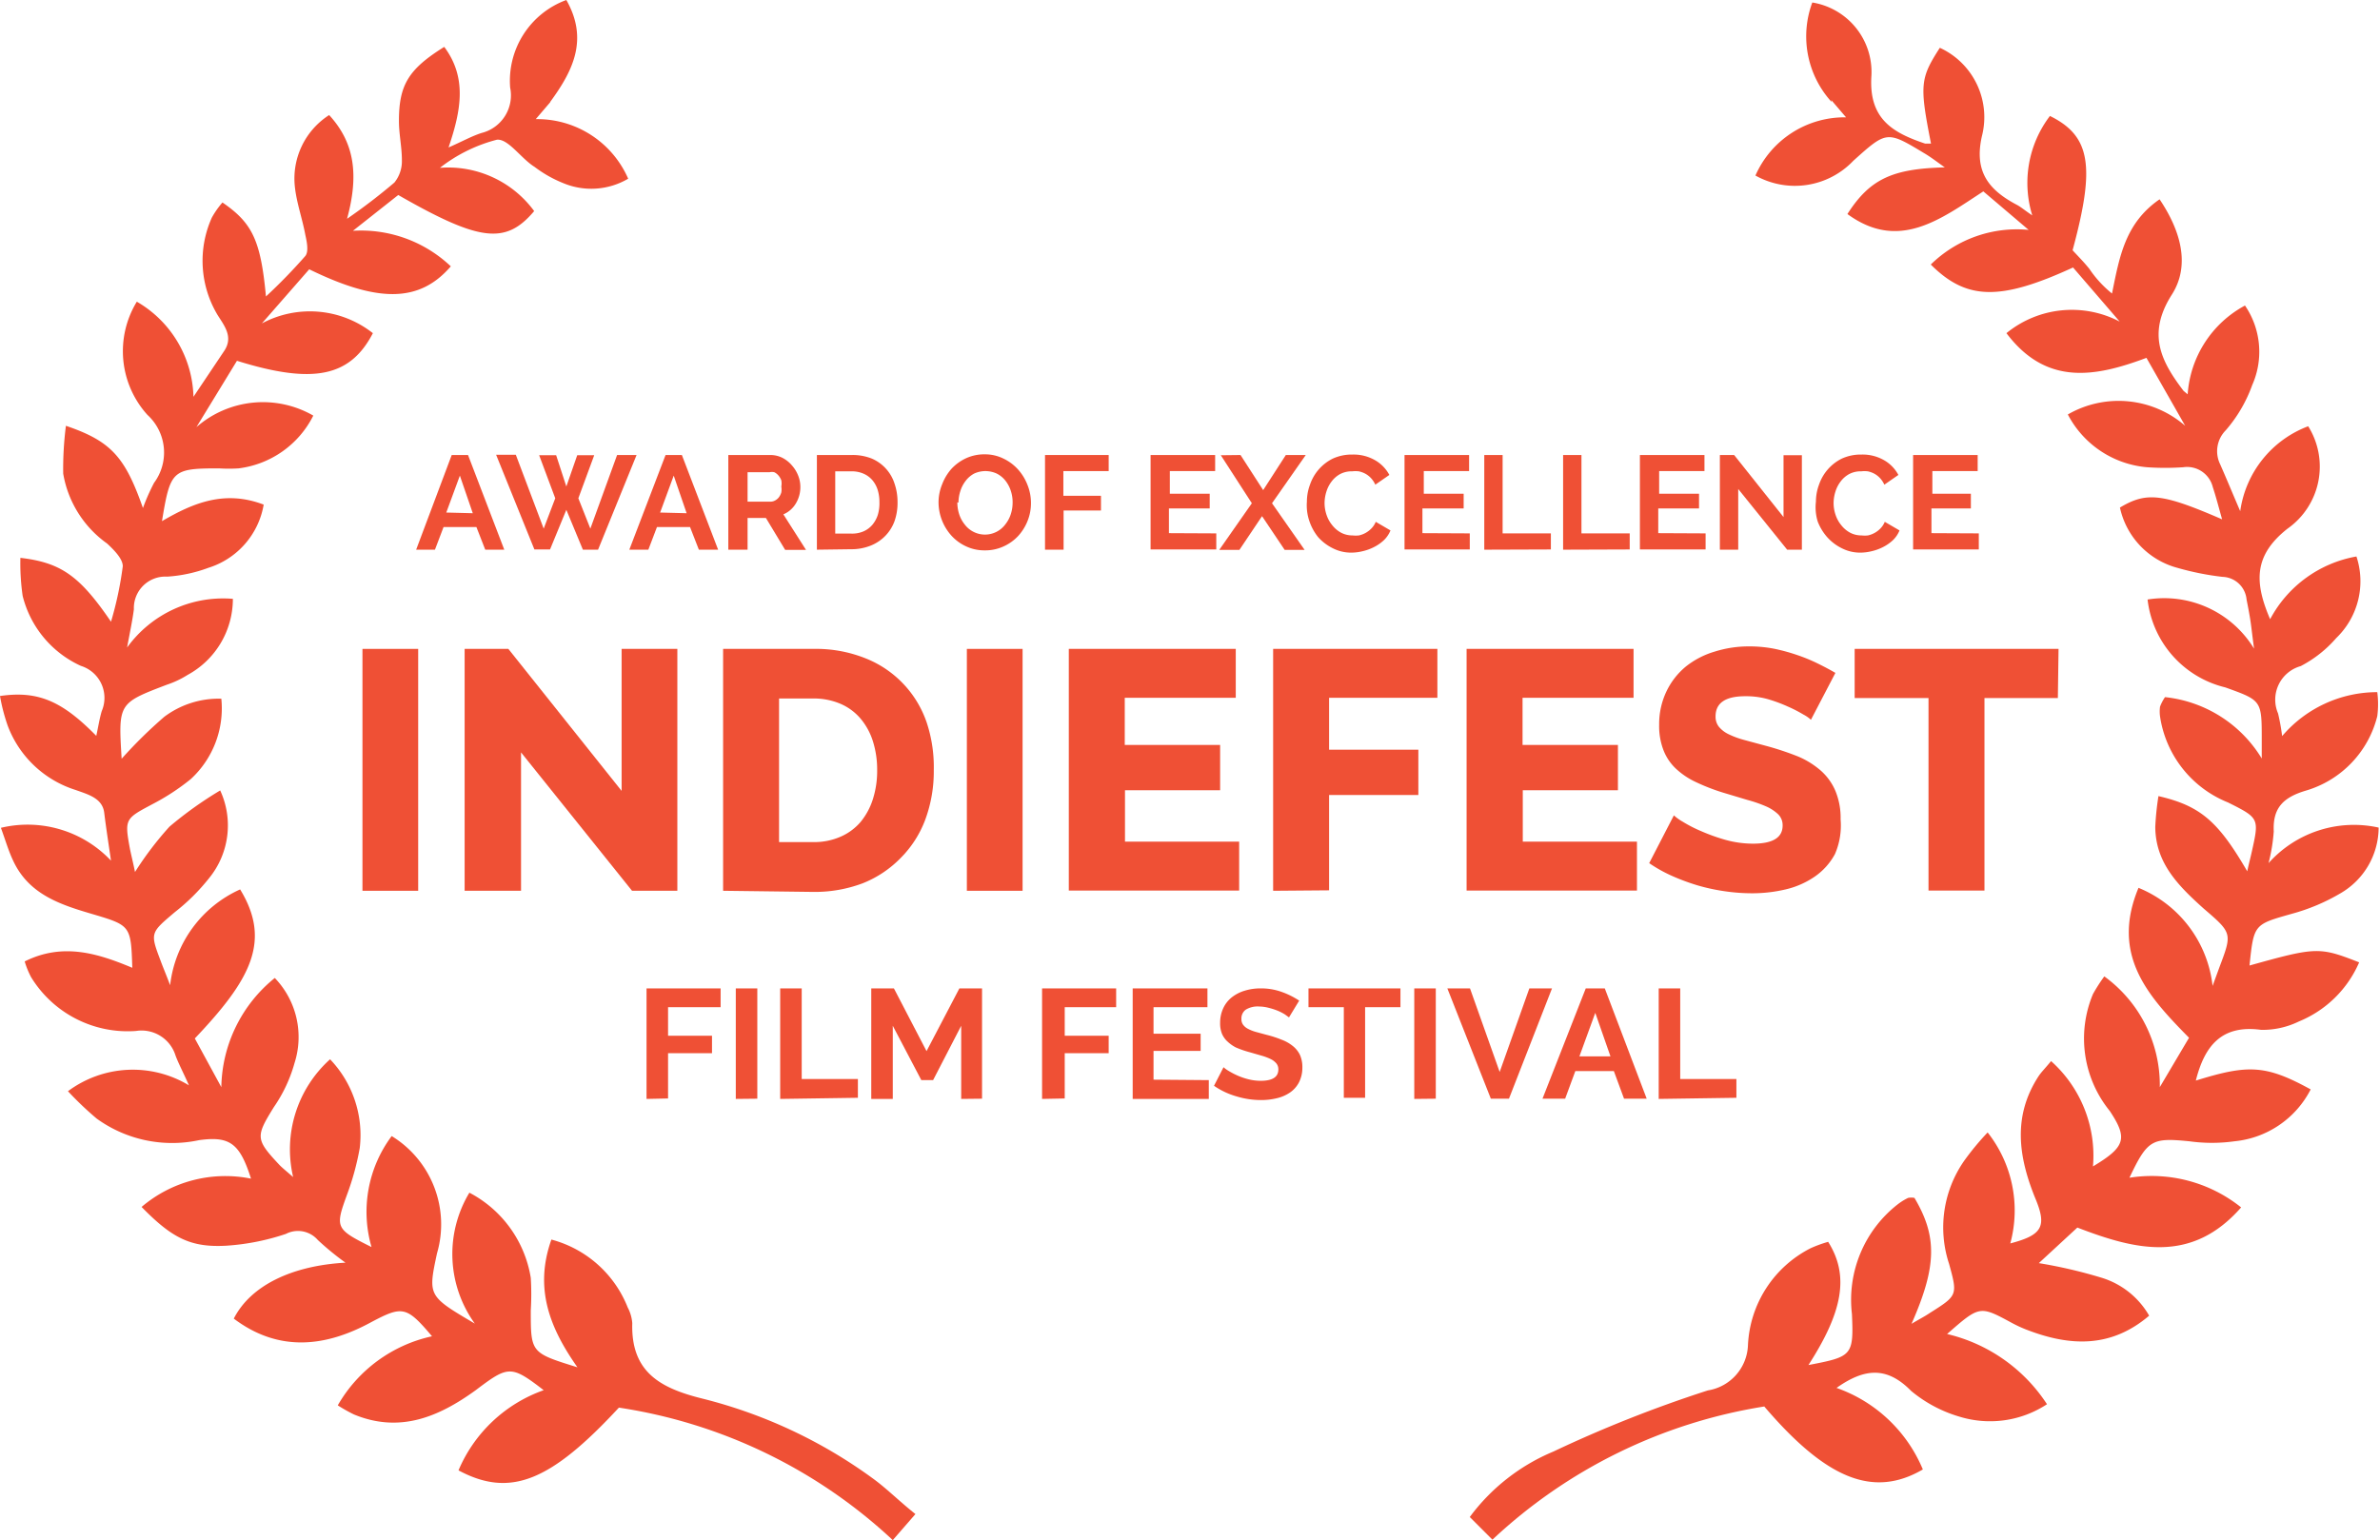 <svg xmlns="http://www.w3.org/2000/svg" viewBox="0 0 105.06 68"><defs><style>.cls-1{fill:#ef5035;}</style></defs><title>indiefest-laurel-red</title><g id="Layer_2" data-name="Layer 2"><g id="Layer_1-2" data-name="Layer 1"><g id="Layer_2-2" data-name="Layer 2"><g id="Layer_1-2-2" data-name="Layer 1-2"><path class="cls-1" d="M80.85,4.5A4.3,4.3,0,0,1,80,.11a3.11,3.11,0,0,1,2.61,3.23c-.13,1.91.94,2.52,2.37,3,.07,0,.17,0,.26,0-.51-2.59-.48-2.88.39-4.23A3.37,3.37,0,0,1,87.49,6c-.37,1.61.33,2.41,1.57,3.06.16.09.31.22.65.45a4.88,4.88,0,0,1,.78-4.39c1.81.89,2,2.24,1,5.93.23.25.5.52.74.82a4.94,4.94,0,0,0,1,1.09c.33-1.63.58-3.11,2.1-4.16.93,1.38,1.37,2.91.54,4.21-1.1,1.73-.48,2.94.52,4.25l.18.15a4.82,4.82,0,0,1,2.53-3.92A3.62,3.62,0,0,1,99.42,17a6.29,6.29,0,0,1-1.17,2A1.31,1.31,0,0,0,98,20.49c.27.61.52,1.22.89,2.08a4.7,4.7,0,0,1,3-3.75,3.35,3.35,0,0,1-.91,4.52c-1.5,1.18-1.47,2.37-.77,4a5.37,5.37,0,0,1,3.81-2.77,3.48,3.48,0,0,1-.89,3.6,5.34,5.34,0,0,1-1.57,1.24,1.54,1.54,0,0,0-1,2.09,9.08,9.08,0,0,1,.18,1,5.52,5.52,0,0,1,4.2-1.94,4.13,4.13,0,0,1,0,1.06,4.58,4.58,0,0,1-3.16,3.29c-1,.3-1.46.77-1.41,1.8a7.83,7.83,0,0,1-.23,1.4A5.05,5.05,0,0,1,105,36.54a3.37,3.37,0,0,1-1.7,2.91,8.67,8.67,0,0,1-2.11.89c-1.69.48-1.7.45-1.89,2.29,2.94-.82,3.08-.83,4.84-.14a4.93,4.93,0,0,1-2.66,2.61,3.64,3.64,0,0,1-1.67.37c-1.77-.24-2.5.74-2.88,2.24C99.22,47,100,47,102,48.1a4.24,4.24,0,0,1-3.36,2.29,7.23,7.23,0,0,1-2,0C95,50.23,94.8,50.31,94,52a6.31,6.31,0,0,1,4.93,1.31c-2.19,2.5-4.66,1.88-7.23.89L90,55.77a21.5,21.5,0,0,1,2.72.63,3.65,3.65,0,0,1,2.15,1.69c-1.7,1.45-3.52,1.35-5.41.62a5.67,5.67,0,0,1-.65-.3c-1.42-.77-1.42-.77-2.86.49A7.25,7.25,0,0,1,90.36,62a4.58,4.58,0,0,1-3.86.55,5.94,5.94,0,0,1-2.14-1.14c-1.07-1.09-2.06-1-3.29-.13a6.44,6.44,0,0,1,3.81,3.6c-2.18,1.27-4.25.44-7-2.78a22.75,22.75,0,0,0-12,5.88l-1-1a8.81,8.81,0,0,1,3.69-2.89,56.39,56.39,0,0,1,6.82-2.7,2.1,2.1,0,0,0,1.77-2,5.06,5.06,0,0,1,2.77-4.28,5.56,5.56,0,0,1,.77-.28c.94,1.49.65,3.08-.87,5.44,1.93-.37,2-.41,1.92-2.25a5.35,5.35,0,0,1,2-4.83,2.61,2.61,0,0,1,.48-.3.75.75,0,0,1,.28,0c1,1.69,1,3-.13,5.56.35-.21.59-.33.81-.48,1.22-.77,1.23-.78.85-2.16a5.14,5.14,0,0,1,.68-4.58A11.85,11.85,0,0,1,87.74,50a5.56,5.56,0,0,1,1,4.9c1.41-.37,1.63-.74,1.1-2-.74-1.82-1-3.61.14-5.37.13-.2.3-.36.56-.68a5.6,5.6,0,0,1,1.85,4.65c1.43-.86,1.55-1.23.74-2.45a5.07,5.07,0,0,1-.74-5.16,7.34,7.34,0,0,1,.5-.78A5.93,5.93,0,0,1,95.34,48l1.29-2.18c-1.8-1.83-3.47-3.64-2.23-6.62a5.31,5.31,0,0,1,3.27,4.33l.3-.82c.57-1.51.57-1.51-.7-2.6-1.11-1-2.12-2-2.13-3.6a12.13,12.13,0,0,1,.14-1.36c1.86.43,2.64,1.12,3.92,3.32.07-.33.14-.59.2-.86.33-1.48.33-1.49-1.05-2.18a4.86,4.86,0,0,1-3-3.8,1.63,1.63,0,0,1,0-.43,2,2,0,0,1,.22-.42,5.69,5.69,0,0,1,4.27,2.71v-.83c0-1.74,0-1.73-1.61-2.31a4.52,4.52,0,0,1-3.43-3.88,4.64,4.64,0,0,1,4.7,2.17c-.08-.6-.11-.89-.15-1.17s-.11-.65-.18-1a1.1,1.1,0,0,0-1.06-1,12.2,12.2,0,0,1-2-.4,3.53,3.53,0,0,1-2.53-2.66c1.17-.7,1.86-.63,4.51.52-.15-.53-.27-1-.41-1.42a1.17,1.17,0,0,0-1.31-.88,11.61,11.61,0,0,1-1.59,0,4.36,4.36,0,0,1-3.5-2.33,4.48,4.48,0,0,1,5.18.5l-1.71-3c-2.29.86-4.43,1.23-6.18-1.09a4.56,4.56,0,0,1,5-.51l-2.06-2.39c-3.22,1.48-4.7,1.45-6.28-.13a5.43,5.43,0,0,1,4.32-1.53l-2-1.7c-1.89,1.23-3.73,2.66-6,1,1-1.56,2-2,4.3-2.06-.36-.25-.61-.45-.9-.62-1.66-1-1.66-1-3.14.33a3.56,3.56,0,0,1-4.32.65,4.3,4.3,0,0,1,4-2.57l-.65-.76Z"/><path class="cls-1" d="M24.3,4.5l-.65.76a4.38,4.38,0,0,1,4.08,2.63,3.21,3.21,0,0,1-2.88.19,5.39,5.39,0,0,1-1.25-.71C23,7,22.43,6.11,21.93,6.17a6.85,6.85,0,0,0-2.51,1.24,4.71,4.71,0,0,1,4.16,1.91c-1.25,1.48-2.39,1.36-6-.71l-2,1.58a5.76,5.76,0,0,1,4.32,1.57c-1.37,1.59-3.18,1.63-6.25.13l-2.09,2.39a4.49,4.49,0,0,1,4.9.43c-1,1.93-2.63,2.27-6,1.22L8.67,18.86a4.46,4.46,0,0,1,5.16-.51,4.28,4.28,0,0,1-3.3,2.33,6.72,6.72,0,0,1-.86,0c-2.07,0-2.15.08-2.52,2.33,1.4-.82,2.78-1.38,4.49-.73A3.55,3.55,0,0,1,9.2,25.07a6.39,6.39,0,0,1-1.82.39A1.39,1.39,0,0,0,5.91,26.9c-.06.47-.16.94-.3,1.69a5.23,5.23,0,0,1,4.67-2.15,3.82,3.82,0,0,1-2,3.36,4.15,4.15,0,0,1-.91.43c-2.15.82-2.15.82-2,3.27a20.43,20.43,0,0,1,1.88-1.85,4,4,0,0,1,2.52-.8A4.24,4.24,0,0,1,8.42,34.4a9.93,9.93,0,0,1-1.68,1.1c-1.22.65-1.25.65-1,2,.07.33.15.65.22,1a14.66,14.66,0,0,1,1.52-2A16.79,16.79,0,0,1,9.72,34.9a3.68,3.68,0,0,1-.48,3.86,9,9,0,0,1-1.53,1.52c-1.07.91-1.09.9-.62,2.14.11.3.24.6.42,1.08a5.29,5.29,0,0,1,3.09-4.23c1.4,2.29.45,4-2,6.58L9.77,48a6.33,6.33,0,0,1,2.36-4.82A3.76,3.76,0,0,1,13,46.94a6.45,6.45,0,0,1-.91,1.94c-.81,1.31-.82,1.42.26,2.57.13.13.28.25.59.52a5.35,5.35,0,0,1,1.63-5.2,4.84,4.84,0,0,1,1.31,3.92,11.83,11.83,0,0,1-.57,2.08c-.52,1.43-.5,1.5,1.09,2.29a5.59,5.59,0,0,1,.89-4.9,4.57,4.57,0,0,1,2,5.18c-.4,1.88-.4,1.88,1.67,3.1a5.25,5.25,0,0,1-.24-5.78,5.17,5.17,0,0,1,2.71,3.76,12,12,0,0,1,0,1.44c0,1.87,0,1.87,2.06,2.51-1.24-1.76-1.91-3.5-1.15-5.64a5,5,0,0,1,3.37,3,1.75,1.75,0,0,1,.2.69c-.06,2.13,1.19,2.86,3.09,3.33a21.66,21.66,0,0,1,7.52,3.52c.61.44,1.16,1,1.89,1.58L39.41,68a22.66,22.66,0,0,0-12.09-5.85c-3,3.24-4.79,4-7.08,2.77A6.4,6.4,0,0,1,24,61.38c-1.44-1.11-1.56-1.09-3,0-1.63,1.18-3.35,1.91-5.38,1.07a7.31,7.31,0,0,1-.71-.4A6.36,6.36,0,0,1,19.07,59c-1.13-1.34-1.31-1.35-2.69-.62-2,1.09-4.07,1.34-6.06-.16.75-1.47,2.58-2.34,4.93-2.47a12.36,12.36,0,0,1-1.22-1,1.16,1.16,0,0,0-1.41-.27A10.31,10.31,0,0,1,10,55c-1.58.09-2.4-.33-3.75-1.71a5.7,5.7,0,0,1,4.83-1.25c-.5-1.58-.95-1.88-2.29-1.7a5.68,5.68,0,0,1-4.52-.95A14.29,14.29,0,0,1,3,48.18a4.79,4.79,0,0,1,5.34-.26c-.26-.59-.45-.94-.59-1.31A1.57,1.57,0,0,0,6,45.52a5,5,0,0,1-4.63-2.38,3.85,3.85,0,0,1-.28-.69c1.68-.84,3.22-.36,4.75.28-.06-1.87-.07-1.87-1.79-2.38C2.66,39.94,1.27,39.49.58,38c-.2-.42-.33-.87-.54-1.45A5.06,5.06,0,0,1,4.9,38c-.12-.82-.22-1.47-.3-2.12s-.74-.81-1.26-1a4.71,4.71,0,0,1-3-2.84A8.21,8.21,0,0,1,0,30.73c1.67-.24,2.73.21,4.25,1.76.09-.41.14-.75.24-1.09a1.48,1.48,0,0,0-.92-2A4.62,4.62,0,0,1,1,26.31a10.08,10.08,0,0,1-.1-1.68c1.78.21,2.61.78,4,2.82A15.51,15.51,0,0,0,5.42,25c0-.33-.39-.72-.69-1a4.76,4.76,0,0,1-1.94-3.09,14.9,14.9,0,0,1,.12-2.11c2,.68,2.61,1.38,3.4,3.63a9.18,9.18,0,0,1,.49-1.11,2.25,2.25,0,0,0-.29-3,4.19,4.19,0,0,1-.47-5,5,5,0,0,1,2.5,4.2L9.9,15.49c.41-.62,0-1.11-.3-1.59a4.65,4.65,0,0,1-.25-4.29,3.85,3.85,0,0,1,.47-.67c1.31.9,1.69,1.66,1.92,4.15a24.4,24.4,0,0,0,1.74-1.79c.15-.19.07-.61,0-.92-.13-.71-.38-1.4-.46-2.1a3.33,3.33,0,0,1,1.51-3.2c1.14,1.24,1.31,2.67.79,4.58a25.78,25.78,0,0,0,2.09-1.6,1.5,1.5,0,0,0,.33-1c0-.57-.13-1.14-.13-1.72,0-1.6.43-2.29,2-3.27,1,1.34.76,2.77.19,4.44.62-.27,1-.49,1.46-.64a1.71,1.71,0,0,0,1.26-2A3.8,3.8,0,0,1,25,0c1,1.76.27,3.16-.72,4.51Z"/><path class="cls-1" d="M16,39.33V28.65h2.46V39.33Z"/><path class="cls-1" d="M23,33.22v6.11H20.51V28.65h1.93l5,6.27V28.65h2.46V39.33h-2Z"/><path class="cls-1" d="M31.92,39.33V28.65h4a5.88,5.88,0,0,1,2.32.43,4.66,4.66,0,0,1,2.67,2.83A6.24,6.24,0,0,1,41.22,34a6.14,6.14,0,0,1-.38,2.2,4.74,4.74,0,0,1-1.08,1.68A4.82,4.82,0,0,1,38.08,39a6,6,0,0,1-2.19.38ZM38.72,34a4.15,4.15,0,0,0-.19-1.28,2.89,2.89,0,0,0-.55-1,2.4,2.4,0,0,0-.89-.65,3,3,0,0,0-1.19-.23H34.39v6.34h1.52a2.87,2.87,0,0,0,1.2-.24,2.44,2.44,0,0,0,.88-.65,3,3,0,0,0,.54-1A4.1,4.1,0,0,0,38.72,34Z"/><path class="cls-1" d="M42.68,39.33V28.65h2.46V39.33Z"/><path class="cls-1" d="M54.7,37.16v2.16H47.18V28.65h7.37v2.16h-4.9v2.08h4.21v2H49.66v2.27Z"/><path class="cls-1" d="M56.2,39.33V28.65h7.25v2.16H58.67V33.1h3.94v2H58.67v4.21Z"/><path class="cls-1" d="M72.26,37.16v2.16H64.74V28.65h7.37v2.16h-4.9v2.08h4.21v2H67.22v2.27Z"/><path class="cls-1" d="M79.94,31.78a1.51,1.51,0,0,0-.33-.23,6,6,0,0,0-.68-.35,6.56,6.56,0,0,0-.89-.33,3.54,3.54,0,0,0-1-.13q-1.31,0-1.31.89a.71.71,0,0,0,.14.45,1.26,1.26,0,0,0,.42.33,3.85,3.85,0,0,0,.7.26l1,.27a12.84,12.84,0,0,1,1.38.46,3.72,3.72,0,0,1,1,.62,2.5,2.5,0,0,1,.65.9,3.11,3.11,0,0,1,.23,1.26A3.17,3.17,0,0,1,81,37.71a2.86,2.86,0,0,1-.9,1,3.78,3.78,0,0,1-1.28.56,6.37,6.37,0,0,1-1.49.17,8.3,8.3,0,0,1-1.2-.09,8.67,8.67,0,0,1-1.2-.26,9.53,9.53,0,0,1-1.13-.42,6.31,6.31,0,0,1-1-.56L73.89,36a2.08,2.08,0,0,0,.39.28,5.81,5.81,0,0,0,.82.42,8.35,8.35,0,0,0,1.06.38,4.58,4.58,0,0,0,1.22.17q1.31,0,1.31-.8a.67.67,0,0,0-.2-.5,1.85,1.85,0,0,0-.54-.35,5.88,5.88,0,0,0-.81-.28l-1-.3a8.86,8.86,0,0,1-1.28-.49,3.36,3.36,0,0,1-.9-.61,2.21,2.21,0,0,1-.53-.8A2.94,2.94,0,0,1,73.24,32a3.35,3.35,0,0,1,.33-1.49,3.22,3.22,0,0,1,.86-1.09,3.74,3.74,0,0,1,1.26-.65,5,5,0,0,1,1.51-.23,5.74,5.74,0,0,1,1.1.1,8.29,8.29,0,0,1,1,.27,7.48,7.48,0,0,1,.93.38q.43.21.79.42Z"/><path class="cls-1" d="M90.84,30.82H87.6v8.5H85.13v-8.5H81.87V28.65h9Z"/><path class="cls-1" d="M19.94,20.09h.72l1.6,4.18h-.84l-.39-1H19.58l-.38,1h-.83Zm.93,2.57L20.3,21l-.6,1.63Z"/><path class="cls-1" d="M23.8,20.1h.75L25,21.48l.48-1.38h.75L25.53,22l.53,1.34,1.18-3.25h.86l-1.7,4.18h-.67L25,22.51l-.72,1.75h-.69l-1.69-4.18h.87L24,23.34,24.51,22Z"/><path class="cls-1" d="M29.38,20.09h.72l1.6,4.18h-.85l-.39-1H29l-.38,1h-.84Zm.93,2.57L29.74,21l-.6,1.63Z"/><path class="cls-1" d="M32.15,24.27V20.09H34a1.19,1.19,0,0,1,.53.12,1.38,1.38,0,0,1,.42.33,1.5,1.5,0,0,1,.28.45,1.34,1.34,0,0,1,.1.5,1.39,1.39,0,0,1-.2.74,1.16,1.16,0,0,1-.55.48l1,1.57h-.92l-.85-1.41H33v1.4ZM33,22.15h1a.43.43,0,0,0,.21-.05.53.53,0,0,0,.17-.14.72.72,0,0,0,.11-.22.83.83,0,0,0,0-.26.76.76,0,0,0,0-.27.71.71,0,0,0-.13-.22.57.57,0,0,0-.18-.14.47.47,0,0,0-.21,0H33Z"/><path class="cls-1" d="M36.06,24.27V20.09h1.53a2.27,2.27,0,0,1,.9.16,1.8,1.8,0,0,1,1,1.11,2.49,2.49,0,0,1,.13.81,2.44,2.44,0,0,1-.14.86,1.84,1.84,0,0,1-.42.65,1.87,1.87,0,0,1-.65.42,2.29,2.29,0,0,1-.85.15Zm2.76-2.1a1.79,1.79,0,0,0-.08-.55,1.24,1.24,0,0,0-.24-.43,1.08,1.08,0,0,0-.39-.28,1.31,1.31,0,0,0-.53-.1h-.71v2.75h.72a1.27,1.27,0,0,0,.53-.1,1.09,1.09,0,0,0,.39-.29,1.31,1.31,0,0,0,.24-.44A1.77,1.77,0,0,0,38.82,22.17Z"/><path class="cls-1" d="M43.47,24.3a1.9,1.9,0,0,1-.83-.18,2,2,0,0,1-.65-.48,2.21,2.21,0,0,1-.56-1.46,2.1,2.1,0,0,1,.16-.8A2.21,2.21,0,0,1,42,20.7a2.06,2.06,0,0,1,.65-.47,1.93,1.93,0,0,1,.82-.17,1.84,1.84,0,0,1,.83.19,2.07,2.07,0,0,1,.65.49,2.23,2.23,0,0,1,.41.68,2.15,2.15,0,0,1,.15.78,2.11,2.11,0,0,1-.15.8,2.17,2.17,0,0,1-.42.67,2,2,0,0,1-.65.46A1.93,1.93,0,0,1,43.47,24.3Zm-1.21-2.12a1.68,1.68,0,0,0,.08.52,1.4,1.4,0,0,0,.24.45,1.12,1.12,0,0,0,1.8,0,1.43,1.43,0,0,0,.24-.45,1.67,1.67,0,0,0,.08-.51,1.63,1.63,0,0,0-.08-.52,1.45,1.45,0,0,0-.24-.45,1.15,1.15,0,0,0-.38-.31,1.19,1.19,0,0,0-1,0,1.16,1.16,0,0,0-.38.33,1.43,1.43,0,0,0-.23.45,1.67,1.67,0,0,0-.08.5Z"/><path class="cls-1" d="M46.13,24.27V20.09h2.81v.71h-2v1.09h1.66v.65H46.95v1.73Z"/><path class="cls-1" d="M53.69,23.55v.71h-2.9V20.09h2.85v.71h-2v1h1.76v.65H51.6v1.09Z"/><path class="cls-1" d="M54.76,20.09l1,1.55,1-1.55h.88l-1.49,2.13,1.44,2.06h-.88l-1-1.49-1,1.49h-.89l1.44-2.06L53.89,20.1Z"/><path class="cls-1" d="M57.69,22.15a2.16,2.16,0,0,1,.14-.76,2,2,0,0,1,1-1.14,2,2,0,0,1,.87-.18,1.9,1.9,0,0,1,1,.25,1.63,1.63,0,0,1,.63.65l-.62.43a1.07,1.07,0,0,0-.2-.3,1,1,0,0,0-.25-.19,1.14,1.14,0,0,0-.28-.1,1.34,1.34,0,0,0-.29,0,1.09,1.09,0,0,0-.53.12,1.17,1.17,0,0,0-.38.33,1.42,1.42,0,0,0-.23.45,1.7,1.7,0,0,0-.08.5,1.63,1.63,0,0,0,.09.53,1.42,1.42,0,0,0,.25.45,1.25,1.25,0,0,0,.39.33,1.06,1.06,0,0,0,.5.12,1.31,1.31,0,0,0,.29,0,1.09,1.09,0,0,0,.55-.31.91.91,0,0,0,.19-.29l.65.38a1.26,1.26,0,0,1-.28.42,1.84,1.84,0,0,1-.42.3,2.14,2.14,0,0,1-.5.19,2.18,2.18,0,0,1-.52.07,1.78,1.78,0,0,1-.82-.19,2.13,2.13,0,0,1-.65-.49,2.29,2.29,0,0,1-.39-.71A2.15,2.15,0,0,1,57.69,22.15Z"/><path class="cls-1" d="M64.88,23.55v.71H62V20.09h2.85v.71h-2v1h1.76v.65H62.79v1.09Z"/><path class="cls-1" d="M65.52,24.27V20.09h.81v3.46h2.13v.71Z"/><path class="cls-1" d="M69,24.27V20.09h.81v3.46h2.13v.71Z"/><path class="cls-1" d="M75.29,23.55v.71h-2.9V20.09h2.85v.71h-2v1H75v.65H73.2v1.09Z"/><path class="cls-1" d="M76.73,21.59v2.68h-.81V20.09h.63l2.18,2.74V20.1h.81v4.17h-.65Z"/><path class="cls-1" d="M80.16,22.15a2.16,2.16,0,0,1,.14-.76,2,2,0,0,1,1-1.14,2,2,0,0,1,.87-.18,1.9,1.9,0,0,1,1,.25,1.63,1.63,0,0,1,.63.65l-.62.43a1.07,1.07,0,0,0-.2-.3,1,1,0,0,0-.25-.19,1.14,1.14,0,0,0-.28-.1,1.34,1.34,0,0,0-.29,0,1.09,1.09,0,0,0-.53.12,1.17,1.17,0,0,0-.38.33,1.42,1.42,0,0,0-.23.45,1.7,1.7,0,0,0-.08.5,1.63,1.63,0,0,0,.09.53,1.42,1.42,0,0,0,.25.45,1.25,1.25,0,0,0,.39.33,1.06,1.06,0,0,0,.5.12,1.31,1.31,0,0,0,.29,0,1.09,1.09,0,0,0,.55-.31.91.91,0,0,0,.19-.29l.65.38a1.26,1.26,0,0,1-.28.42,1.84,1.84,0,0,1-.42.3,2.14,2.14,0,0,1-.5.19,2.18,2.18,0,0,1-.52.07,1.78,1.78,0,0,1-.82-.19,2.13,2.13,0,0,1-.65-.49,2.29,2.29,0,0,1-.42-.69A2.15,2.15,0,0,1,80.16,22.15Z"/><path class="cls-1" d="M87.35,23.55v.71h-2.9V20.09h2.85v.71h-2v1H87v.65H85.26v1.09Z"/><path class="cls-1" d="M28.54,48.52V43.64h3.27v.83H29.49v1.26h1.94v.77H29.49v2Z"/><path class="cls-1" d="M32.48,48.52V43.64h.95v4.87Z"/><path class="cls-1" d="M34.44,48.52V43.64h.95v4h2.48v.83Z"/><path class="cls-1" d="M42.43,48.52V45.29l-1.24,2.4h-.52l-1.26-2.4v3.23h-.95V43.64h1l1.44,2.77,1.45-2.77h1v4.87Z"/><path class="cls-1" d="M46,48.52V43.64h3.27v.83H47v1.26h1.94v.77H47v2Z"/><path class="cls-1" d="M53.36,47.69v.83H50V43.64H53.3v.83H50.92v1.17H53v.76H50.92v1.27Z"/><path class="cls-1" d="M56.9,44.92l-.18-.13a2.13,2.13,0,0,0-.31-.16,2.69,2.69,0,0,0-.4-.13,1.73,1.73,0,0,0-.43-.06,1,1,0,0,0-.59.14.48.48,0,0,0-.19.41.42.42,0,0,0,.07.25.62.62,0,0,0,.21.18,1.76,1.76,0,0,0,.35.14l.48.13q.36.09.65.21a1.76,1.76,0,0,1,.49.27,1.14,1.14,0,0,1,.33.4,1.31,1.31,0,0,1,.11.57,1.41,1.41,0,0,1-.15.65,1.24,1.24,0,0,1-.4.45,1.73,1.73,0,0,1-.58.25,2.89,2.89,0,0,1-.68.08,3.67,3.67,0,0,1-1.09-.16,3.34,3.34,0,0,1-1-.47l.42-.82a1.31,1.31,0,0,0,.22.16,3.35,3.35,0,0,0,.38.2,2.94,2.94,0,0,0,.49.17,2.2,2.2,0,0,0,.55.07q.78,0,.78-.5a.41.41,0,0,0-.09-.27.76.76,0,0,0-.25-.19,2.45,2.45,0,0,0-.4-.15l-.52-.15a4.46,4.46,0,0,1-.61-.21A1.59,1.59,0,0,1,54.2,46a1,1,0,0,1-.26-.36,1.23,1.23,0,0,1-.08-.48,1.51,1.51,0,0,1,.14-.65,1.33,1.33,0,0,1,.38-.48,1.73,1.73,0,0,1,.57-.29,2.34,2.34,0,0,1,.69-.1,2.69,2.69,0,0,1,.95.16,3.53,3.53,0,0,1,.76.38Z"/><path class="cls-1" d="M61.82,44.47H60.26v4h-.94v-4H57.76v-.83h4.06Z"/><path class="cls-1" d="M62.43,48.52V43.64h.95v4.87Z"/><path class="cls-1" d="M64.89,43.64l1.31,3.69,1.31-3.69h1l-1.9,4.87h-.8l-1.92-4.87Z"/><path class="cls-1" d="M70,43.64h.84l1.85,4.87h-1l-.45-1.22h-1.7l-.45,1.22h-1Zm1.09,3-.67-1.92-.7,1.92Z"/><path class="cls-1" d="M73.22,48.52V43.64h.95v4h2.48v.83Z"/></g></g></g></g></svg>